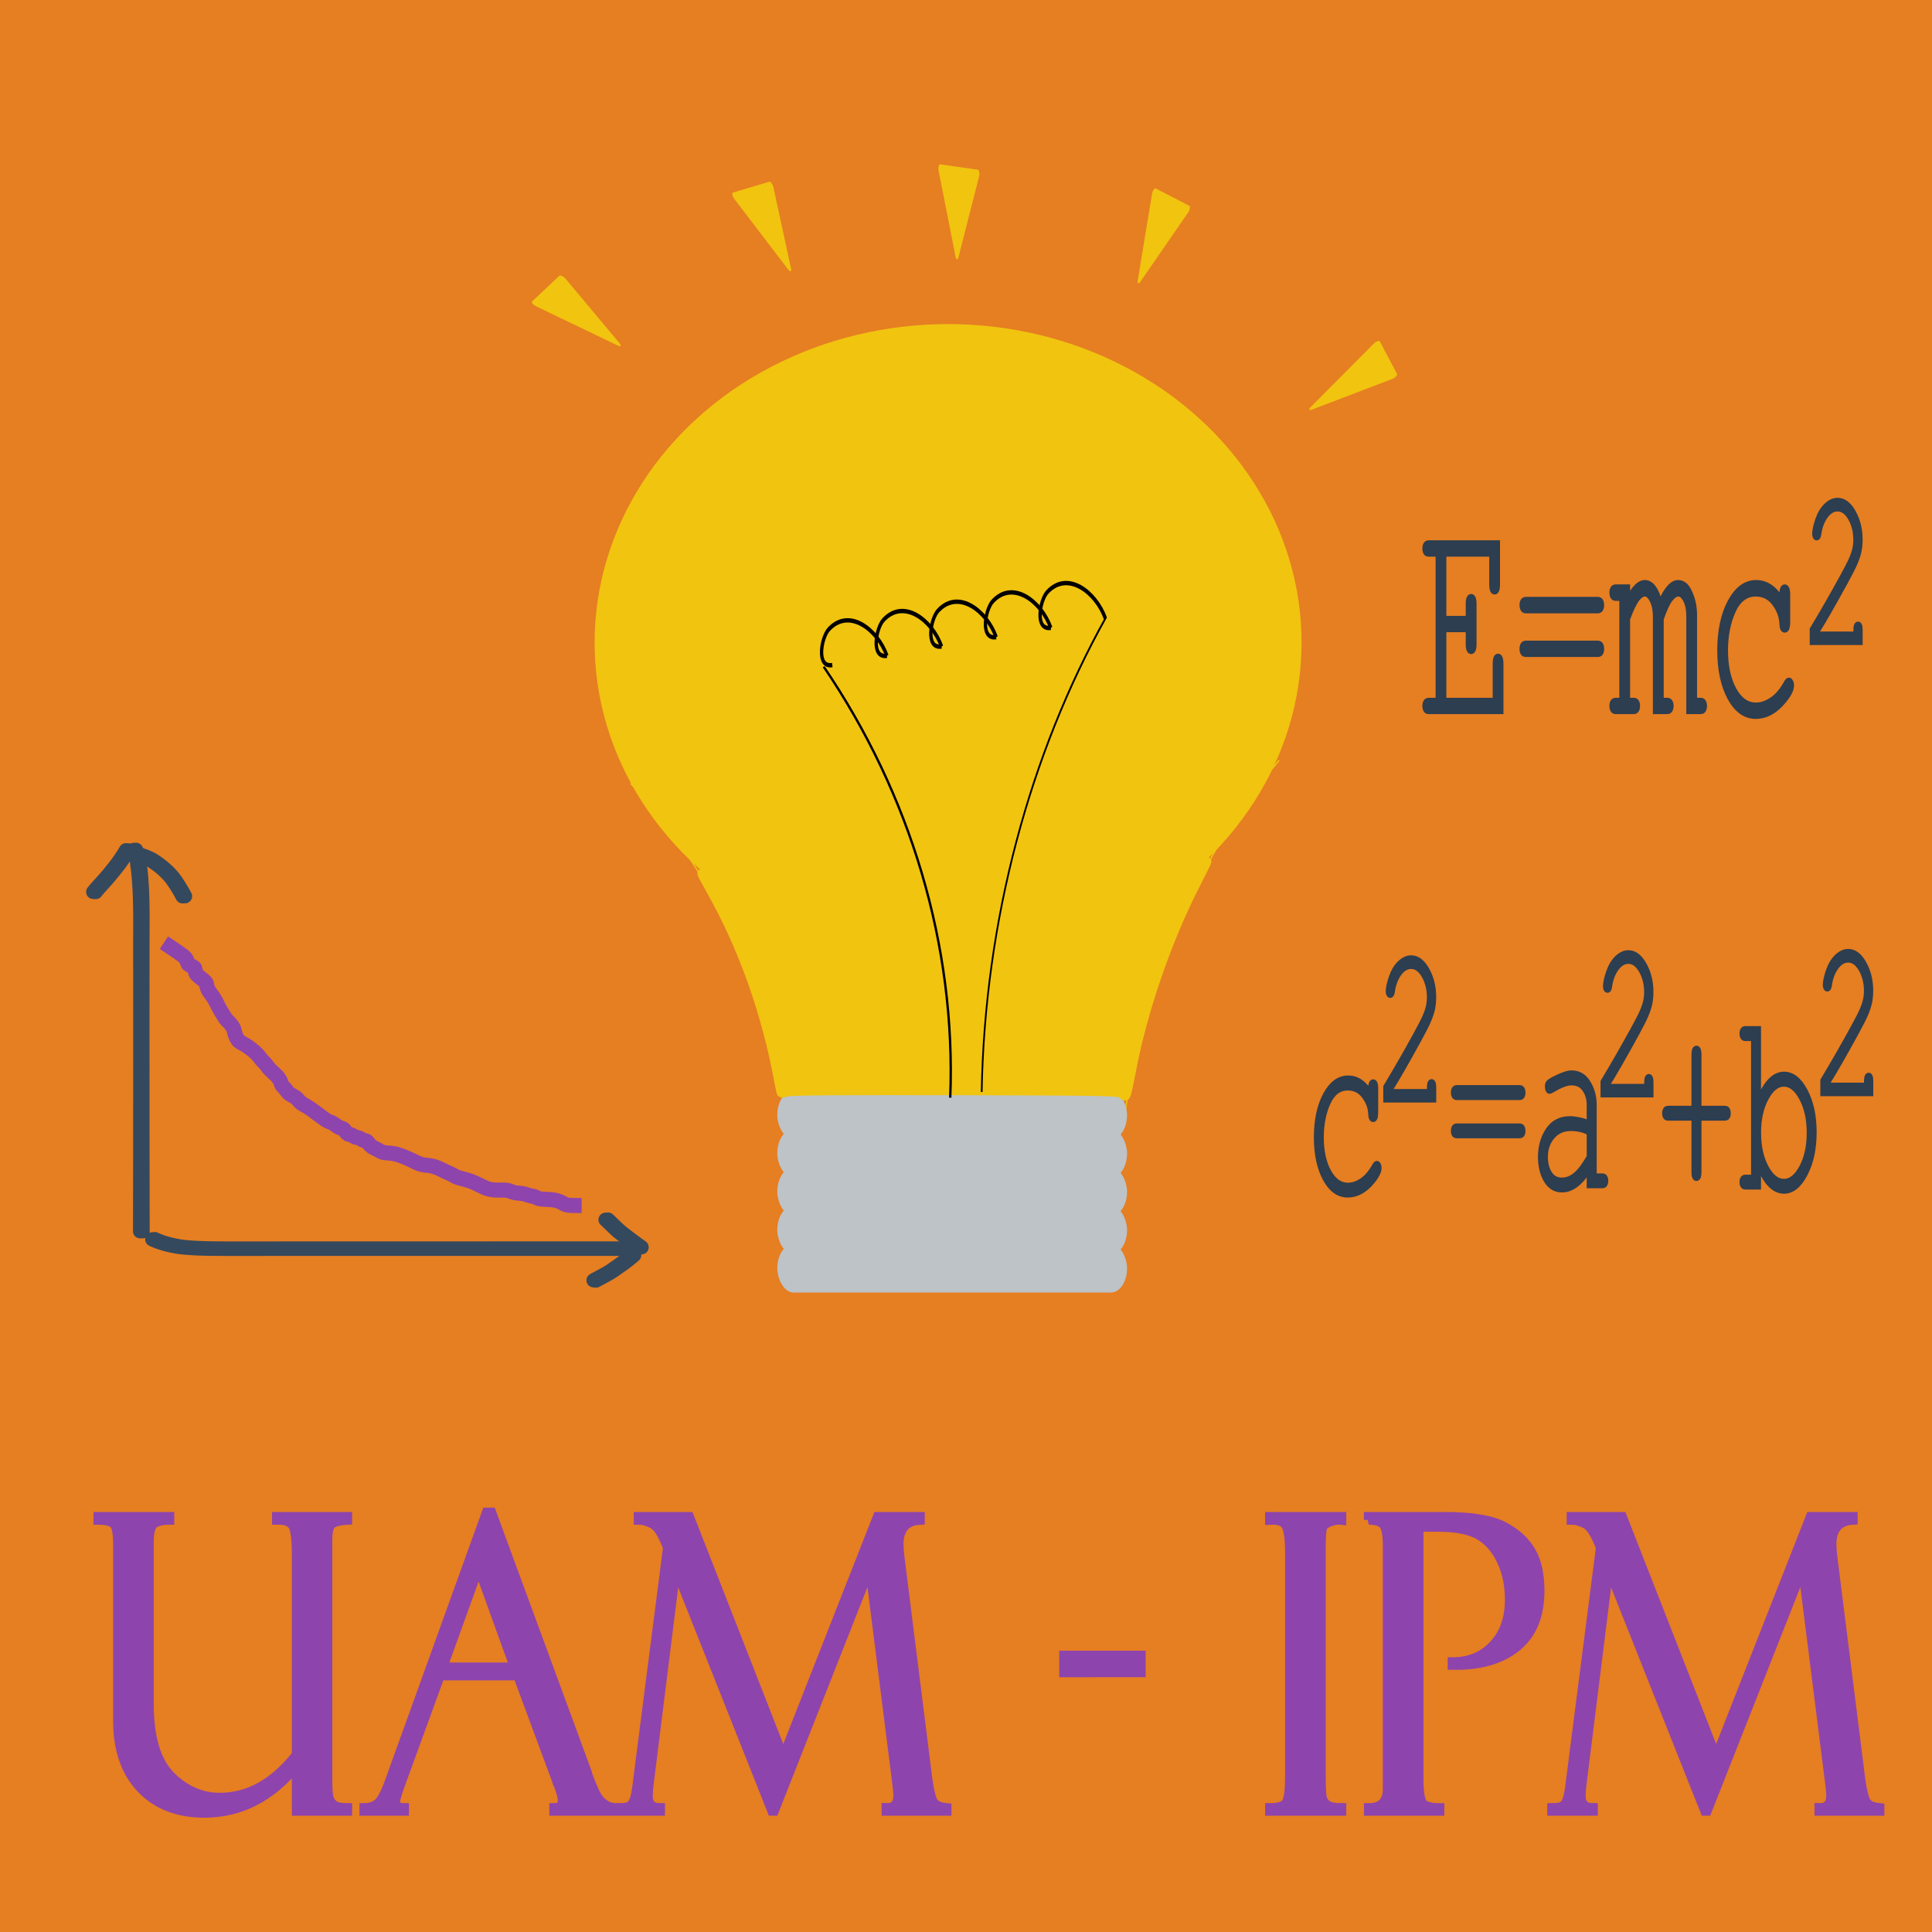 <svg width="200mm" height="200mm" viewBox="0 0 200 200" xmlns="http://www.w3.org/2000/svg"><defs><linearGradient id="a"><stop offset="0" stop-color="#2c3e50"/><stop offset="1" stop-color="#2c3e50" stop-opacity="0"/></linearGradient></defs><path fill="#e67e22" d="M-1.929-.156H201.41v200.741H-1.929z"/><g transform="matrix(.922 0 0 .89 2.311 -74.02)"><ellipse ry="37.042" rx="39.688" cy="157.905" cx="103.943" fill="#f1c40f"/><path transform="matrix(.528 0 0 .572 32.862 74.621)" d="M67.113 174.246c16.959 17.219 27.925 39.686 31.75 63.5" fill="none" stroke="#f1c40f" stroke-width=".265"/><path transform="matrix(-.548 0 0 .656 63.776 59.05)" d="M-141.127 171.574c16.959 17.218 27.925 39.685 31.75 63.5" fill="none" stroke="#f1c40f" stroke-width=".265"/><g transform="matrix(.513 0 0 .801 193.458 134.43)" fill="#bdc3c7" fill-rule="evenodd" stroke="#bdc3c7" stroke-width="1.465" stroke-linejoin="round"><rect width="75.087" height="5.564" x="-211.143" y="95.139" ry="2.782"/><rect ry="2.782" y="100.703" x="-211.143" height="5.564" width="75.087"/><rect width="75.087" height="5.564" x="-211.143" y="106.267" ry="2.782"/><rect ry="2.782" y="111.831" x="-211.143" height="5.564" width="75.087"/><rect width="75.087" height="5.564" x="-211.143" y="117.395" ry="2.782"/></g><path d="M123.49 210.419c-.318-.318-1.377-.34-18.707-.387-12.12-.033-18.559.015-18.923.142-.304.106-.582.164-.617.128-.036-.035-.153-.567-.262-1.182-1.424-8.09-4.022-15.68-7.655-22.364-.566-1.041-1.029-1.936-1.029-1.99 0-.052.702.471 1.56 1.164 5.108 4.126 11.165 6.94 17.811 8.276 13.046 2.62 26.987-1.212 36.333-9.989.546-.513.993-.891.993-.841 0 .05-.585 1.274-1.299 2.72-3.205 6.492-5.917 14.672-7.2 21.718-.228 1.247-.471 2.42-.541 2.605-.123.323-.141.323-.464 0z" fill="#f1c40f" fill-rule="evenodd" stroke="#f1c40f" stroke-width="1.046" stroke-linejoin="round"/><g fill="none" stroke="#000" stroke-width=".265"><path d="M163.853 167.543c-1.308.17-.875-1.678-.284-2.173 1.603-1.341 3.875-.008 4.63 1.606M181.24 165.275c-1.308.17-.875-1.678-.284-2.173 1.603-1.341 3.875-.008 4.63 1.606" transform="matrix(1.411 0 0 1.911 -140.253 -159.647)"/><path d="M168.2 166.976c-1.308.17-.876-1.678-.284-2.173 1.603-1.341 3.875-.008 4.63 1.606" transform="matrix(1.411 0 0 1.911 -140.253 -159.647)"/><path d="M172.546 166.41c-1.307.17-.875-1.68-.283-2.174 1.603-1.341 3.874-.008 4.63 1.606" transform="matrix(1.411 0 0 1.911 -140.253 -159.647)"/><path d="M176.893 165.842c-1.308.17-.875-1.678-.284-2.173 1.603-1.341 3.875-.008 4.63 1.606" transform="matrix(1.411 0 0 1.911 -140.253 -159.647)"/></g><path transform="matrix(.72 0 0 1 34.1 -.07)" d="M102.243 210.254c.468-19.915 7.48-39.293 19.386-55.215" fill="none" stroke="#000" stroke-width=".265"/><path d="M104.183 210.846c.674-17.724-4.497-35.328-14.205-50.13" fill="none" stroke="#000" stroke-width=".265"/><path transform="matrix(.254 0 0 .675 126.268 27.455)" d="m-83.923 126.482-3.765-7.448-3.765-7.447 8.332.462 8.333.463-4.567 6.985z" fill="#f1c40f" fill-rule="evenodd" stroke="#f1c40f" stroke-width="1.465" stroke-linejoin="round"/><path d="m-83.923 126.482-3.765-7.448-3.765-7.447 8.332.462 8.333.463-4.567 6.985z" transform="matrix(.239 .086 -.229 .635 174.487 42.553)" fill="#f1c40f" fill-rule="evenodd" stroke="#f1c40f" stroke-width="1.465" stroke-linejoin="round"/><path d="m-83.923 126.482-3.765-7.448-3.765-7.447 8.332.462 8.333.463-4.567 6.985z" transform="matrix(.229 -.11 .292 .609 68.344 28.007)" fill="#f1c40f" fill-rule="evenodd" stroke="#f1c40f" stroke-width="1.465" stroke-linejoin="round"/><path d="m-83.923 126.482-3.765-7.448-3.765-7.447 8.332.462 8.333.463-4.567 6.985z" transform="matrix(.147 .207 -.55 .391 226.824 98.448)" fill="#f1c40f" fill-rule="evenodd" stroke="#f1c40f" stroke-width="1.465" stroke-linejoin="round"/><path d="m-83.923 126.482-3.765-7.448-3.765-7.447 8.332.462 8.333.463-4.567 6.985z" transform="matrix(.154 -.202 .537 .408 11.782 54.536)" fill="#f1c40f" fill-rule="evenodd" stroke="#f1c40f" stroke-width="1.465" stroke-linejoin="round"/></g><path d="M149.51 162.23v7.22h5.23v-3.723q0-.45.09-.646.096-.195.25-.195t.243.195q.097.195.097.646v4.983h-7.506q-.243 0-.348-.18-.105-.18-.105-.45 0-.286.105-.45.105-.18.348-.18h.915v-15.04h-.915q-.243 0-.348-.166-.105-.18-.105-.465 0-.285.105-.45.105-.18.348-.18h7.15v4.337q0 .45-.097.646-.09.195-.243.195-.154 0-.251-.195-.09-.195-.09-.646v-3.077h-4.874v6.56h2.438v-1.426q0-.45.097-.646.097-.195.25-.195.147 0 .244.195t.097.646v4.112q0 .45-.097.646-.097.195-.243.195-.154 0-.251-.195t-.097-.646v-1.426zM165.388 160.278h-7.417q-.243 0-.348-.18-.106-.18-.106-.465 0-.27.106-.45.105-.18.348-.18h7.417q.243 0 .348.18.105.18.105.465 0 .27-.105.45t-.348.18zm0 4.518h-7.417q-.243 0-.348-.165-.106-.18-.106-.465 0-.286.106-.45.105-.18.348-.18h7.417q.243 0 .348.18.105.164.105.45 0 .285-.105.465-.105.165-.348.165zM168.53 157.711v1.276q.866-1.726 1.74-1.726.526 0 .923.525.397.51.664 1.561.454-1.05.915-1.56.47-.526.94-.526.736 0 1.173.886.575 1.14.575 2.491v8.811h.575q.243 0 .348.18.106.165.106.45 0 .27-.106.45-.105.181-.348.181h-1.255v-9.952q0-.96-.316-1.59-.315-.631-.728-.631-.373 0-.786.525-.413.51-.94 2.027v8.36h.568q.243 0 .348.18.105.165.105.45 0 .27-.105.45-.105.181-.348.181h-1.255v-9.862q0-1.005-.324-1.65-.316-.661-.713-.661-.364 0-.72.435-.494.616-1.037 2.117v8.36h.575q.243 0 .348.18.106.165.106.45 0 .27-.106.45-.105.181-.348.181h-1.83q-.243 0-.348-.18-.105-.18-.105-.45 0-.286.105-.45.105-.18.348-.18h.575v-10.463h-.575q-.243 0-.348-.18-.105-.18-.105-.465 0-.27.105-.45t.348-.18zM184.416 158.987v-.42q0-.465.097-.66.097-.196.243-.196.153 0 .25.196.098.195.098.66v2.852q-.008.465-.105.66-.09.195-.243.195-.138 0-.235-.165-.09-.18-.105-.585-.049-1.066-.762-2.026-.704-.961-1.902-.961-1.514 0-2.3 1.756-.785 1.756-.785 4.023 0 2.446.866 4.037.866 1.592 2.243 1.592.793 0 1.611-.54.826-.541 1.49-1.742.17-.3.3-.3.137 0 .226.18.098.165.098.42 0 .646-.818 1.636-1.32 1.606-2.94 1.606-1.643 0-2.704-1.936-1.052-1.951-1.052-4.938 0-3.047 1.077-5.059 1.085-2.01 2.728-2.01 1.563 0 2.624 1.725z" style="line-height:1.25;-inkscape-font-specification:'Courier New, Normal'" font-size="22.578" font-family="Courier New" letter-spacing="0" word-spacing="0" fill="#2c3e50" stroke="#2c3e50" stroke-width=".433" transform="translate(0 -97)"/><path d="M188.068 162.59h4.01v-.38q0-.346.074-.496.075-.15.193-.15.112 0 .187.15.074.15.074.496v1.348h-5.048v-1.429q1.592-2.65 3.096-5.393.703-1.28.964-1.879.26-.599.354-1.048.1-.461.1-.922 0-1.245-.541-2.201-.541-.957-1.306-.957-.684 0-1.212.726-.528.726-.684 1.798-.037.277-.093.357-.075.115-.174.115-.106 0-.18-.126-.069-.139-.069-.323 0-.553.324-1.498.329-.945.9-1.487.579-.541 1.182-.541.976 0 1.678 1.256.703 1.256.703 2.846 0 .669-.118 1.233-.118.553-.404 1.222-.28.657-1.014 1.993-1.84 3.365-2.996 5.22z" style="line-height:1.25;-inkscape-font-specification:'Courier New, Normal'" font-size="17.334" font-family="Courier New" letter-spacing="0" word-spacing="0" fill="#2c3e50" stroke="#2c3e50" stroke-width=".433" transform="translate(0 -97)"/><path d="M13.853 88.344c.7.09 1.365.343 1.98.68.798.506 1.538 1.112 2.133 1.846.45.601.838 1.247 1.19 1.909l-.26.012c-.352-.66-.74-1.304-1.19-1.903-.594-.732-1.333-1.336-2.13-1.836-.617-.333-1.283-.588-1.984-.667l.261-.041zM66.16 129.142a69.418 69.418 0 0 1-2.153-1.625c-.459-.398-.878-.838-1.324-1.249l.26-.021c.444.412.864.85 1.321 1.247a60.27 60.27 0 0 0 2.158 1.622l-.262.026z" fill="none" stroke="#34495e" stroke-width="1.465" stroke-linejoin="round"/><path d="M14.5 127.461c.005-1.502.007-3.004.01-4.506a11714.468 11714.468 0 0 0 .007-25.325c.002-2.587.055-5.179-.25-7.752-.107-.635-.094-1.333-.447-1.892l.263-.015c.345.568.337 1.263.44 1.904.29 2.575.23 5.167.224 7.755a12189.634 12189.634 0 0 0 .008 25.325c.002 1.502.004 3.004.009 4.506H14.5zM13.3 88.03c-.604 1.02-1.33 1.953-2.104 2.846-.418.502-.883.958-1.287 1.471l-.26-.017c.405-.515.872-.97 1.292-1.472.775-.89 1.5-1.821 2.096-2.844l.262.016zM16.024 128.27c.934.436 1.925.663 2.94.805 1.452.154 2.914.158 4.372.167 2.388.005 4.777 0 7.165-.001l9.413-.003h7.97l4.346-.002h12.856l.259.041h-13.37l-4.336-.001H40.15c-3.138 0-6.275 0-9.413.002-2.551.002-5.102.007-7.653.003-1.459-.01-2.922-.013-4.374-.17-1.019-.144-2.012-.375-2.949-.813l.262-.029zM65.652 129.931c-.576.508-1.193.96-1.83 1.387-.518.402-1.1.695-1.671 1.006-.302.156-.152.075-.45.242l-.26-.027c.297-.169.147-.088.449-.243.57-.313 1.156-.599 1.672-1.003a16.39 16.39 0 0 0 1.827-1.386l.263.024z" fill="none" stroke="#34495e" stroke-width="1.465" stroke-linejoin="round"/><path d="M16.97 97.585c.809.534 1.968 1.299 2.196 1.557.23.257.23.609.364.7.135.091.57.263.622.39.052.128.052.427.17.584.118.157.355.343.557.503.202.16.43.342.483.492.054.15.054.415.189.656.134.24.414.574.612.889.198.315.337.645.502.957.164.311.359.617.492.83.134.211.212.336.314.446.102.11.246.226.377.383.132.157.276.386.34.543.063.156.07.286.137.495.067.21.235.61.414.768.18.159.46.27.79.481.332.211.756.548 1.016.806.259.26.402.486.534.64.131.156.275.272.406.429.132.157.272.38.47.586.196.205.479.43.674.637.196.208.337.433.408.591.07.158.087.313.153.403.067.09.197.196.322.349.125.152.284.405.472.542s.506.263.683.414c.178.15.34.407.528.545.189.139.47.25.935.568.466.318 1.298.977 1.623 1.18.325.205.488.205.676.312.188.107.52.37.69.452.171.081.367.081.47.188.105.107.306.425.408.48.101.054.263.054.384.107.122.053.288.185.407.226.119.041.28.041.401.094.122.054.288.185.407.226.119.041.314.041.419.148.104.106.266.363.454.501.189.14.468.25.665.354.197.105.362.236.616.277.255.042.685.042 1.076.121.392.08.797.24 1.102.364.304.125.508.215.777.349.269.134.643.333.992.41.349.078.797.078 1.181.186.385.107.796.324 1.131.483.335.16.61.268.805.372.195.104.345.223.675.324.329.1.897.213 1.421.424.524.21 1.143.578 1.58.714.435.135.849.135 1.177.134.329 0 .572 0 .733.013.16.012.244.038.387.092.142.053.364.142.593.18.23.038.517.038.777.091.261.053.552.169.743.218.192.049.353.049.474.102.122.053.286.184.608.225.322.042.896.042 1.282.095.387.054.666.164.863.269.197.105.362.235.684.277.322.041.86.041 1.4.041" fill="none" stroke="#8e44ad" stroke-width="1.556"/><path d="M35.947 284.456h-5.229v-4.69q-4.005 4.897-9.553 4.897-4.12 0-6.545-2.541-2.407-2.541-2.407-7.024v-18.22q0-1.653-.358-2.087-.357-.455-1.674-.455v-.31h7.354v.31q-1.166 0-1.655.414-.47.392-.47 1.9v16.713q0 5.247 2.238 7.498 2.238 2.232 5.096 2.232 4.495 0 7.974-4.442v-20.596q0-2.706-.432-3.202-.433-.517-1.354-.517h-.264v-.31h7.279v.31q-1.354.083-1.712.496-.338.413-.338 1.57v24.79q0 1.467.131 1.921.132.455.527.765.414.289 1.392.289zM53.625 270.45h-8.087l-4.194 11.506q-.432 1.24-.432 1.53 0 .68.921.68v.29h-4.118v-.29q.827 0 1.391-.433.564-.455 1.242-2.314l10.042-27.847h.47l9.893 26.897q0 .207.752 1.962.771 1.736 2.332 1.736v.289h-6.47v-.29q.885 0 .885-.764 0-.516-.433-1.652-.075-.083-.132-.269-.037-.206-.056-.206zm-7.823-.847h7.485l-3.743-10.37zM90.863 254.027h4.363v.31q-2.2.123-2.2 2.54 0 .517.112 1.426l2.897 23.054q.263 1.736.583 2.231.338.475 1.372.579v.289h-6.225v-.29q1.223.042 1.223-1.321 0-.31-.113-1.22l-2.821-22.351-9.93 25.182h-.188l-9.987-25.14-2.802 22.475q-.075.517-.075 1.178 0 1.198 1.26 1.198v.289h-4.231v-.29q.959 0 1.222-.268.282-.268.433-.826.15-.579.225-1.28l3.16-24.584q-.771-2.045-1.542-2.458-.771-.414-1.486-.414v-.31h5.228l9.742 24.894zM110.158 270.12v-1.736h7.937v1.735zM138.858 254.027v.31q-.546-.062-1.223.185-.658.248-.79.723-.112.476-.112 2.252v23.364q0 1.901.131 2.335.15.413.546.702.413.269 1.448.269v.289h-7.391v-.29q1.391 0 1.73-.578.338-.599.338-2.685v-23.137q0-2.17-.376-2.83-.376-.682-1.692-.6v-.31zM141.698 254.336v-.31h7.898q4.213 0 6.113 1.034 1.918 1.032 2.783 2.582.884 1.528.884 4.049 0 3.863-2.426 5.805-2.426 1.942-6.583 1.859v-.29q2.633 0 4.27-1.776 1.655-1.776 1.655-4.669 0-2.251-.81-3.987-.789-1.756-2.237-2.665-1.448-.908-4.42-.908h-1.974v26.05q0 2.21.451 2.644.451.413 1.711.413v.289h-7.315v-.29q1.955 0 1.955-1.962v-25.203q0-1.611-.376-2.127-.376-.538-1.58-.538zM187.436 254.027h4.363v.31q-2.2.123-2.2 2.54 0 .517.112 1.426l2.897 23.054q.263 1.736.583 2.231.338.475 1.373.579v.289h-6.226v-.29q1.223.042 1.223-1.321 0-.31-.113-1.22l-2.821-22.351-9.93 25.182h-.188l-9.986-25.14-2.803 22.475q-.075.517-.075 1.178 0 1.198 1.26 1.198v.289h-4.231v-.29q.959 0 1.222-.268.282-.268.433-.826.15-.579.225-1.28l3.16-24.584q-.771-2.045-1.542-2.458-.771-.414-1.486-.414v-.31h5.228l9.742 24.894z" style="line-height:1.25;-inkscape-font-specification:'Felix Titling, Normal'" font-size="40.368" font-family="Felix Titling" letter-spacing="0" word-spacing="0" fill="#8e44ad" stroke="#8e44ad" stroke-width="1.009" transform="translate(0 -97)"/><path d="M141.852 210.063v-.368q0-.407.085-.578.085-.17.213-.17.134 0 .22.17.084.17.084.578v2.495q-.007.407-.092.578-.078.17-.212.17-.12 0-.206-.144-.078-.157-.092-.512-.042-.932-.666-1.773-.616-.84-1.665-.84-1.325 0-2.012 1.536-.687 1.537-.687 3.52 0 2.14.758 3.533.758 1.392 1.963 1.392.694 0 1.41-.473.722-.472 1.303-1.523.149-.263.262-.263.12 0 .199.158.085.144.085.368 0 .564-.716 1.431-1.155 1.405-2.572 1.405-1.438 0-2.366-1.694-.921-1.707-.921-4.32 0-2.667.942-4.427.95-1.76 2.388-1.76 1.367 0 2.295 1.51z" style="line-height:1.25;-inkscape-font-specification:'Courier New, Normal'" font-size="19.756" font-family="Courier New" letter-spacing="0" word-spacing="0" fill="#2c3e50" stroke="#2c3e50" stroke-width=".433" transform="translate(0 -97)"/><path d="M189.167 209.29h4.01v-.38q0-.346.075-.496.074-.15.192-.15.112 0 .187.15t.075.495v1.349h-5.048v-1.43q1.591-2.65 3.096-5.393.702-1.279.963-1.878.261-.6.354-1.049.1-.46.1-.922 0-1.244-.54-2.2-.542-.957-1.306-.957-.684 0-1.213.726-.528.726-.683 1.798-.038.276-.094.357-.074.115-.174.115-.105 0-.18-.127-.068-.138-.068-.322 0-.554.323-1.498.33-.945.901-1.487.578-.542 1.181-.542.976 0 1.679 1.256.702 1.257.702 2.847 0 .668-.118 1.233-.118.553-.404 1.221-.28.657-1.013 1.994-1.84 3.365-2.996 5.22zM166.413 209.422h4.01v-.38q0-.346.075-.496.074-.15.192-.15.112 0 .187.15.074.15.074.496v1.348h-5.047v-1.43q1.591-2.65 3.095-5.392.703-1.28.964-1.879t.354-1.048q.1-.461.1-.922 0-1.245-.541-2.201-.54-.957-1.306-.957-.683 0-1.212.726-.528.726-.684 1.798-.037.277-.093.357-.074.115-.174.115-.106 0-.18-.126-.069-.139-.069-.323 0-.553.324-1.498.33-.945.901-1.487.578-.541 1.181-.541.976 0 1.679 1.256.702 1.256.702 2.846 0 .669-.118 1.233-.118.553-.404 1.222-.28.657-1.013 1.993-1.84 3.365-2.997 5.22zM143.924 209.951h4.01v-.38q0-.346.074-.496.075-.15.193-.15.112 0 .186.15.075.15.075.496v1.348h-5.048v-1.429q1.591-2.65 3.096-5.393.702-1.28.963-1.879t.355-1.048q.1-.461.1-.922 0-1.245-.542-2.201-.54-.957-1.305-.957-.684 0-1.212.726-.529.726-.684 1.798-.037.277-.093.357-.075.116-.174.116-.106 0-.18-.127-.07-.139-.07-.323 0-.553.324-1.498.33-.945.901-1.487.579-.541 1.182-.541.976 0 1.678 1.256.703 1.256.703 2.846 0 .669-.119 1.233-.118.553-.404 1.222-.28.657-1.013 1.994-1.84 3.364-2.996 5.22z" style="line-height:1.25;-inkscape-font-specification:'Courier New, Normal'" font-size="17.334" font-family="Courier New" letter-spacing="0" word-spacing="0" fill="#2c3e50" stroke="#2c3e50" stroke-width=".433" transform="translate(0 -97)"/><path d="M157.302 210.663h-6.49q-.212 0-.305-.158-.092-.157-.092-.407 0-.236.092-.394.093-.157.305-.157h6.49q.212 0 .304.157.093.158.093.407 0 .237-.093.394-.092.158-.304.158zm0 3.953h-6.49q-.212 0-.305-.144-.092-.158-.092-.407 0-.25.092-.394.093-.158.305-.158h6.49q.212 0 .304.158.093.144.093.394t-.093.407q-.092.144-.304.144zM164.472 219.79v-1.588q-1.297 2.022-2.77 2.022-1.07 0-1.672-.998-.603-1.011-.603-2.469 0-1.602.794-2.797.793-1.196 2.317-1.196.41 0 .892.105.482.092 1.042.303v-1.787q0-.906-.454-1.576-.453-.67-1.36-.67-.694 0-1.948.75-.227.13-.29.13-.114 0-.2-.157-.077-.158-.077-.394 0-.223.07-.355.1-.197.801-.538 1.106-.552 1.672-.552 1.127 0 1.757 1.038.631 1.024.631 2.324v7.303h.794q.22 0 .311.157.092.145.092.394 0 .237-.092.394-.092.158-.311.158zm0-5.489q-.418-.223-.886-.328-.467-.105-.985-.105-1.296 0-2.026 1.037-.553.775-.553 1.852 0 .998.418 1.681.426.683 1.233.683.772 0 1.431-.565.666-.578 1.368-1.825zM175.918 212.792v5.516q0 .394-.085.565-.085.17-.22.17-.127 0-.212-.17-.085-.171-.085-.565v-5.516h-2.636q-.212 0-.304-.145-.092-.157-.092-.407 0-.25.092-.394.092-.158.304-.158h2.636v-5.49q0-.394.085-.564.085-.171.22-.171.127 0 .212.17.085.171.085.565v5.49h2.636q.212 0 .304.158.092.144.092.394t-.092.407q-.092.145-.304.145zM182.082 203.44v7.316q1.077-2.6 2.6-2.6 1.304 0 2.232 1.76.928 1.746.928 4.294 0 2.574-.942 4.36-.936 1.787-2.218 1.787-1.559 0-2.6-2.6v2.166h-1.396q-.212 0-.304-.157-.093-.158-.093-.394 0-.25.093-.394.092-.158.304-.158h.8v-14.263h-.8q-.212 0-.304-.158-.093-.157-.093-.407 0-.236.093-.394.092-.158.304-.158zm5.165 10.823q0-2.089-.772-3.533-.773-1.458-1.807-1.458-1.035 0-1.807 1.458-.772 1.444-.772 3.533 0 2.088.772 3.546.772 1.444 1.807 1.444 1.034 0 1.807-1.444.772-1.458.772-3.546z" style="line-height:1.25;-inkscape-font-specification:'Courier New, Normal'" font-size="19.756" font-family="Courier New" letter-spacing="0" word-spacing="0" fill="#2c3e50" stroke="#2c3e50" stroke-width=".433" transform="translate(0 -97)"/></svg>